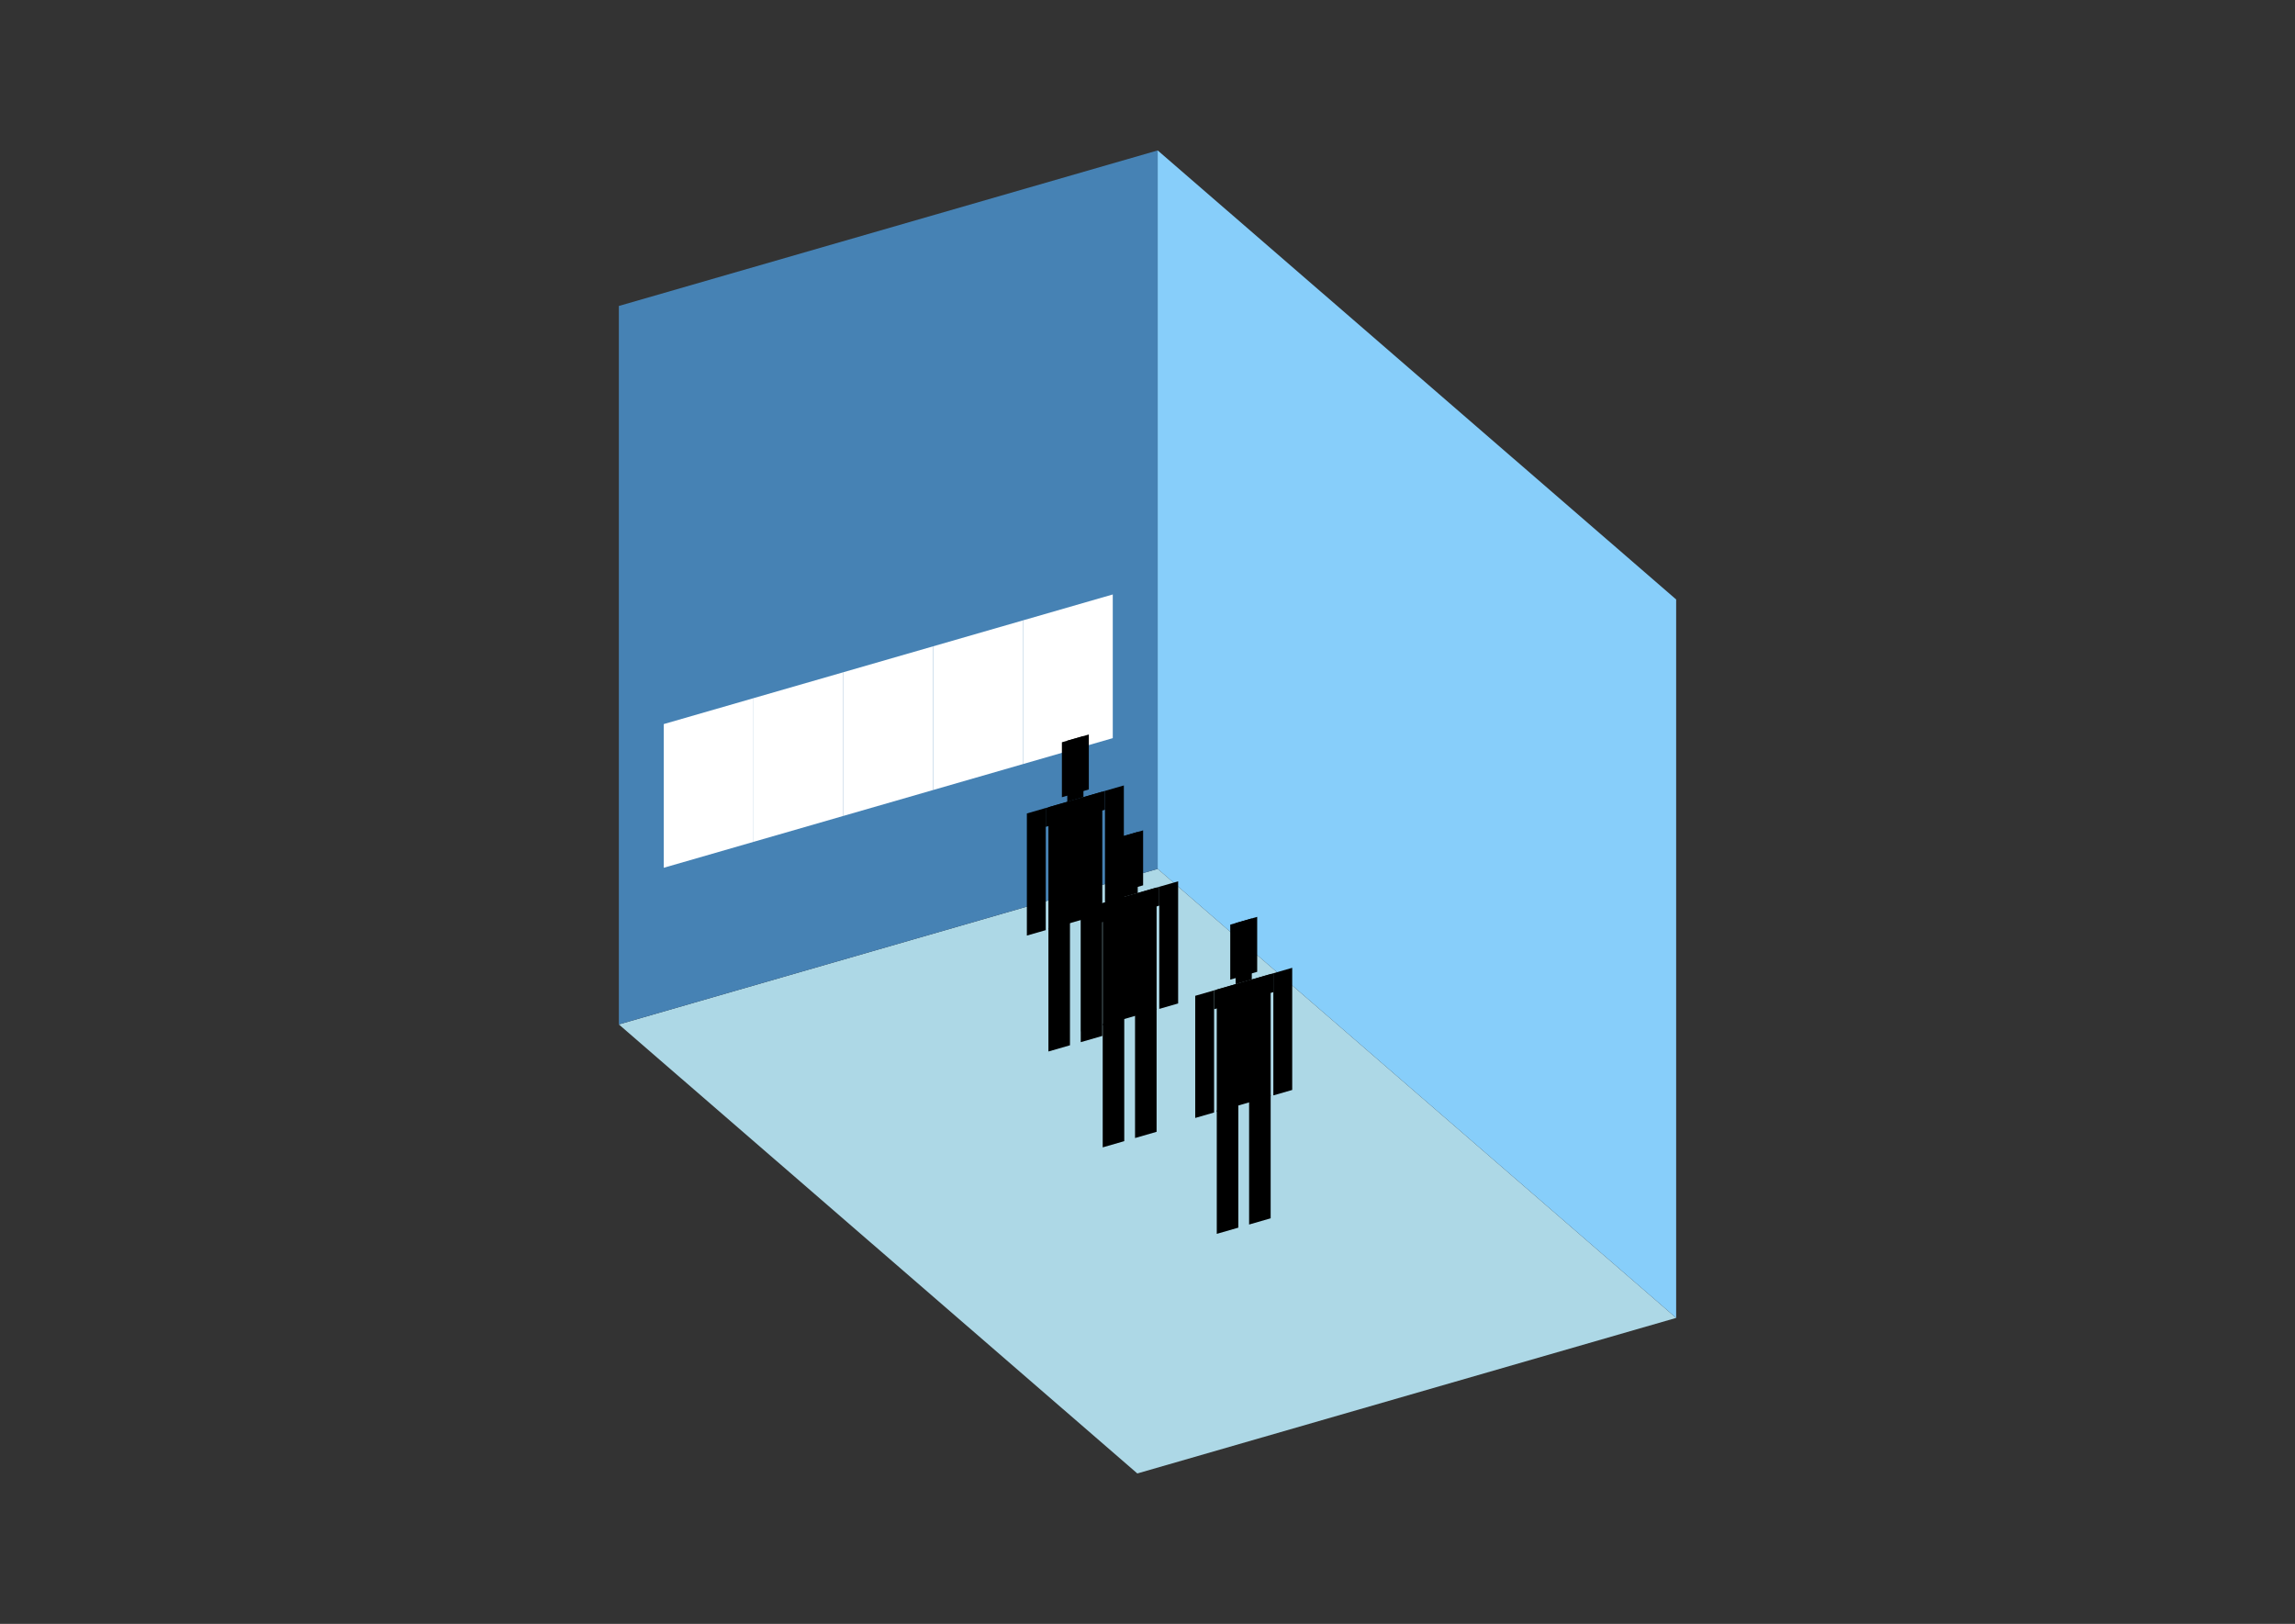 <?xml version="1.0" encoding="UTF-8"?>
<svg
  xmlns="http://www.w3.org/2000/svg"
  width="848"
  height="600"
  style="background-color:white"
>
  <rect width="100%" height="100%" fill="#333333" stroke="none"/>
  <polygon fill="lightblue" points="420.242,544.421 228.665,378.51 427.758,321.037 619.335,486.948" />
  <polygon fill="steelblue" points="228.665,378.51 228.665,113.052 427.758,55.579 427.758,321.037" />
  <polygon fill="lightskyblue" points="619.335,486.948 619.335,221.49 427.758,55.579 427.758,321.037" />
  <polygon fill="white" points="245.256,320.629 245.256,267.537 278.438,257.959 278.438,311.05" />
  <polygon fill="white" points="278.438,311.05 278.438,257.959 311.62,248.38 311.62,301.471" />
  <polygon fill="white" points="311.62,301.471 311.62,248.38 344.802,238.801 344.802,291.892" />
  <polygon fill="white" points="344.802,291.892 344.802,238.801 377.985,229.222 377.985,282.313" />
  <polygon fill="white" points="377.985,282.313 377.985,229.222 411.167,219.643 411.167,272.735" />
  <polygon fill="hsl(288.0,50.0%,70.716%)" points="387.391,388.512 387.391,342.933 395.354,340.634 395.354,386.213" />
  <polygon fill="hsl(288.0,50.0%,70.716%)" points="407.3,382.765 407.3,337.186 399.336,339.485 399.336,385.064" />
  <polygon fill="hsl(288.0,50.0%,70.716%)" points="379.427,345.684 379.427,300.556 386.395,298.544 386.395,343.672" />
  <polygon fill="hsl(288.0,50.0%,70.716%)" points="408.295,337.35 408.295,292.222 415.264,290.211 415.264,335.338" />
  <polygon fill="hsl(288.0,50.0%,70.716%)" points="386.395,305.513 386.395,298.544 408.295,292.222 408.295,299.19" />
  <polygon fill="hsl(288.0,50.0%,70.716%)" points="387.391,343.385 387.391,298.257 407.3,292.51 407.3,337.637" />
  <polygon fill="hsl(288.0,50.0%,70.716%)" points="392.368,294.564 392.368,274.256 402.323,271.383 402.323,291.69" />
  <polygon fill="hsl(288.0,50.0%,70.716%)" points="394.359,296.245 394.359,273.681 400.332,271.957 400.332,294.521" />
  <polygon fill="hsl(288.0,50.0%,61.401%)" points="407.449,423.936 407.449,378.357 415.413,376.059 415.413,421.638" />
  <polygon fill="hsl(288.0,50.0%,61.401%)" points="427.358,418.189 427.358,372.61 419.395,374.909 419.395,420.488" />
  <polygon fill="hsl(288.0,50.0%,61.401%)" points="399.485,381.108 399.485,335.98 406.454,333.968 406.454,379.096" />
  <polygon fill="hsl(288.0,50.0%,61.401%)" points="428.354,372.774 428.354,327.646 435.322,325.635 435.322,370.762" />
  <polygon fill="hsl(288.0,50.0%,61.401%)" points="406.454,340.937 406.454,333.968 428.354,327.646 428.354,334.615" />
  <polygon fill="hsl(288.0,50.0%,61.401%)" points="407.449,378.809 407.449,333.681 427.358,327.934 427.358,373.061" />
  <polygon fill="hsl(288.0,50.0%,61.401%)" points="412.426,329.988 412.426,309.68 422.381,306.807 422.381,327.114" />
  <polygon fill="hsl(288.0,50.0%,61.401%)" points="414.417,331.669 414.417,309.106 420.39,307.381 420.39,329.945" />
  <polygon fill="hsl(288.0,50.0%,51.427%)" points="449.597,455.895 449.597,410.316 457.561,408.017 457.561,453.596" />
  <polygon fill="hsl(288.0,50.0%,51.427%)" points="469.506,450.148 469.506,404.569 461.542,406.868 461.542,452.447" />
  <polygon fill="hsl(288.0,50.0%,51.427%)" points="441.633,413.067 441.633,367.939 448.601,365.927 448.601,411.055" />
  <polygon fill="hsl(288.0,50.0%,51.427%)" points="470.502,404.733 470.502,359.605 477.47,357.594 477.47,402.721" />
  <polygon fill="hsl(288.0,50.0%,51.427%)" points="448.601,372.896 448.601,365.927 470.502,359.605 470.502,366.573" />
  <polygon fill="hsl(288.0,50.0%,51.427%)" points="449.597,410.768 449.597,365.64 469.506,359.893 469.506,405.02" />
  <polygon fill="hsl(288.0,50.0%,51.427%)" points="454.574,361.947 454.574,341.639 464.529,338.766 464.529,359.073" />
  <polygon fill="hsl(288.0,50.0%,51.427%)" points="456.565,363.628 456.565,341.064 462.538,339.34 462.538,361.904" />
</svg>
